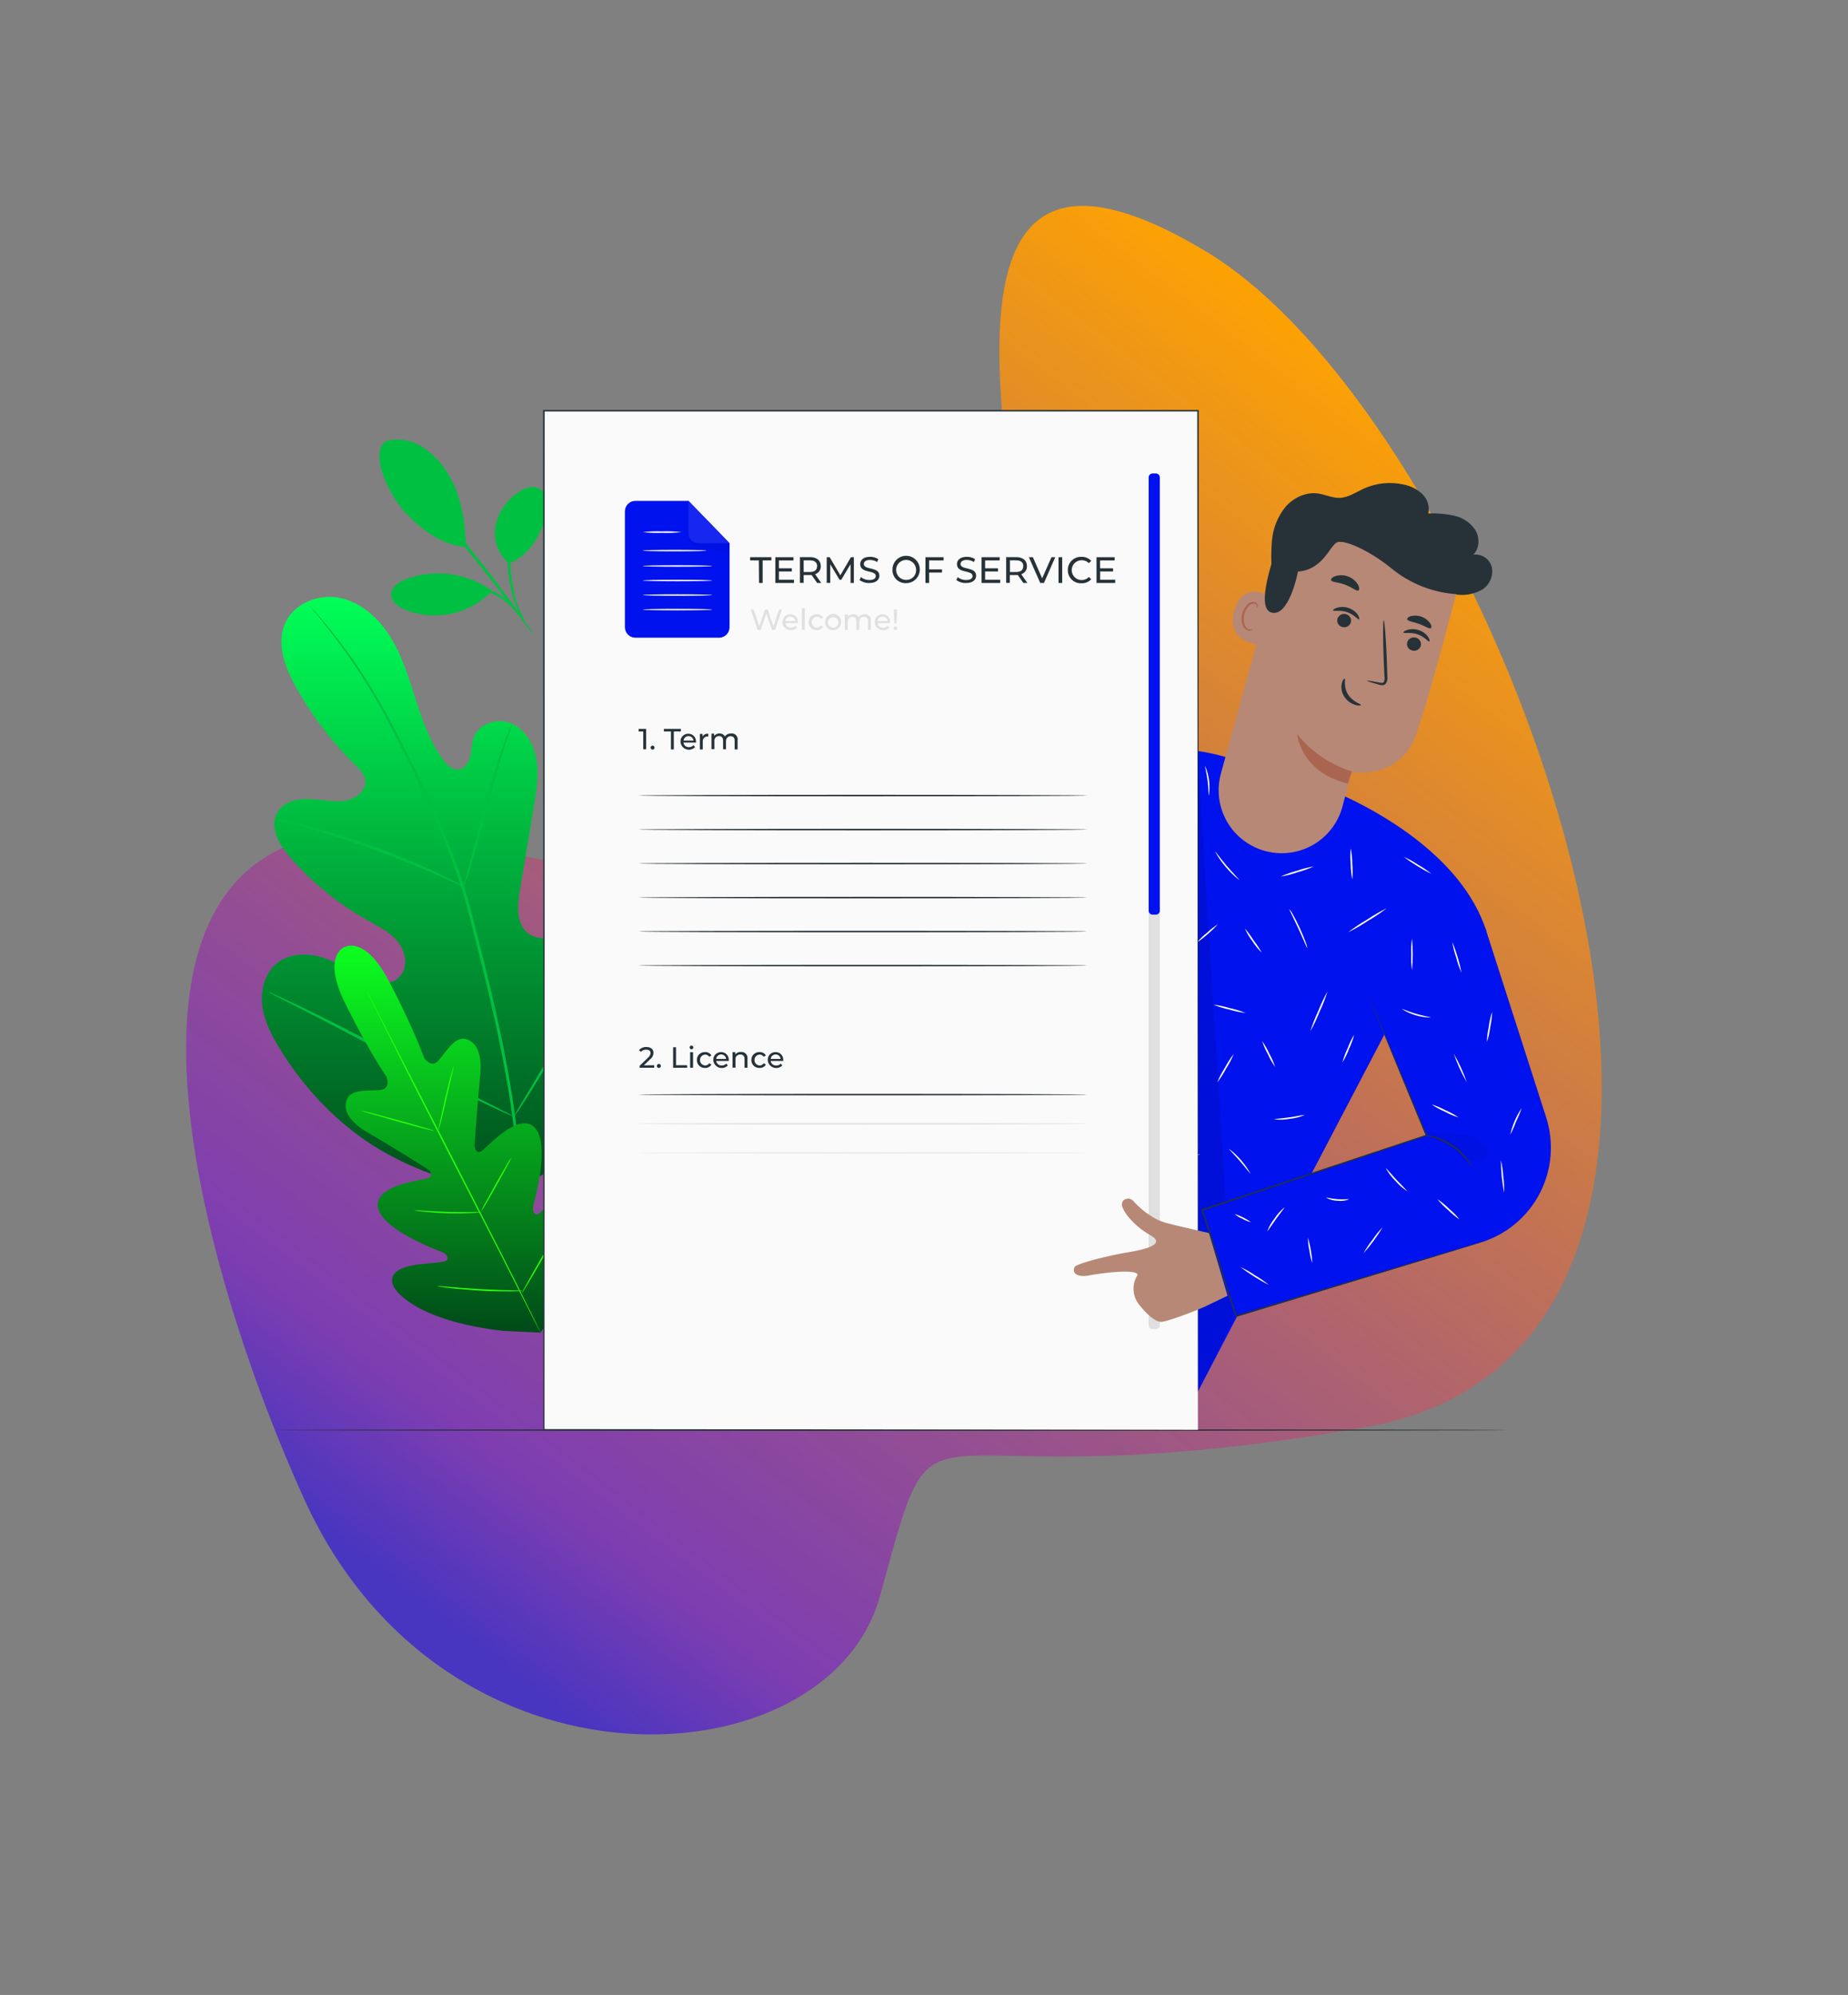 <svg width="581" height="627" viewBox="0 0 581 627" fill="none" xmlns="http://www.w3.org/2000/svg">
<rect x="0" y="0" width="581" height="627" fill="#808080" stroke="none"/>
<path d="M141.711 264.412C17.658 237.817 59.302 391.149 95.631 471.139C139.821 568.439 260.561 560.13 276.633 501.708C296.722 428.679 280.766 474.772 429.538 448.498C578.309 422.225 471.966 135.085 379.467 79.226C286.968 23.367 317.077 142.226 326.157 208.692C335.237 275.157 296.777 297.655 141.711 264.412Z" fill="url(#paint0_linear)"/>
<path d="M121.656 138.524C123.581 138.088 125.575 138.046 127.518 138.401C129.46 138.755 131.311 139.498 132.959 140.585C136.251 142.777 138.994 145.698 140.974 149.122C144.986 155.598 146.342 164.264 146.47 171.875C138.015 171.454 130.898 164.74 127.436 161.112C122.013 155.36 115.784 141.684 121.656 138.524Z" fill="#00C041"/>
<path d="M160.008 177.106C158.325 175.676 157.051 173.826 156.314 171.745C155.577 169.663 155.404 167.423 155.813 165.253C156.261 163.094 157.132 161.046 158.378 159.226C159.623 157.407 161.217 155.853 163.068 154.655C164.762 153.528 166.842 152.63 168.793 153.226C169.686 153.559 170.474 154.125 171.076 154.863C171.678 155.602 172.072 156.488 172.219 157.43C172.474 159.325 172.231 161.254 171.513 163.027C169.315 169.164 166.072 174.706 160.008 177.106Z" fill="#00C041"/>
<path d="M164.918 195.527C163.974 194.133 163.172 192.648 162.527 191.093C161.757 189.421 161.191 187.662 160.842 185.854C160.334 183.676 159.969 181.466 159.752 179.24C159.395 175.136 160.049 171.006 161.657 167.213C162.16 166.086 162.773 165.012 163.489 164.007C164.039 163.32 164.405 162.972 164.405 163.009C164.405 163.045 163.306 164.602 162.161 167.451C160.76 171.191 160.209 175.197 160.549 179.176C160.751 181.372 161.075 183.556 161.52 185.716C161.827 187.482 162.319 189.21 162.985 190.873C164.259 193.704 165.047 195.472 164.918 195.527Z" fill="#00C041"/>
<path d="M127.353 148.508C127.999 149.065 128.594 149.678 129.13 150.34C130.22 151.559 131.787 153.345 133.71 155.562C137.53 160.004 142.742 166.196 148.366 173.167C153.99 180.138 158.836 186.614 162.225 191.359C163.938 193.74 165.303 195.673 166.219 197.029C166.735 197.709 167.191 198.432 167.584 199.191C166.986 198.584 166.441 197.928 165.953 197.23L161.74 191.734C158.186 187.081 153.239 180.687 147.652 173.717L133.234 155.946L128.874 150.56C128.313 149.918 127.805 149.232 127.353 148.508Z" fill="#00C041"/>
<path d="M154.256 185.341C150.413 182.712 145.999 181.037 141.379 180.454C136.76 179.871 132.068 180.397 127.692 181.988C125.475 182.812 123.112 184.361 123.002 186.724C122.892 189.087 125.255 190.773 127.445 191.689C132.038 193.503 137.066 193.917 141.894 192.878C146.722 191.84 151.135 189.396 154.577 185.854" fill="#00C041"/>
<path d="M133.619 185.652C134.017 185.439 134.447 185.291 134.892 185.213C135.716 184.984 136.934 184.718 138.446 184.434C142.421 183.667 146.503 183.633 150.491 184.333C152.689 184.787 154.799 185.595 156.738 186.724C159.365 188.296 161.596 190.449 163.26 193.017C163.539 193.37 163.758 193.766 163.911 194.189C163.773 194.29 162.729 192.687 160.567 190.525C157.747 187.768 154.186 185.891 150.317 185.121C146.423 184.451 142.446 184.405 138.537 184.984C135.515 185.377 133.646 185.744 133.619 185.652Z" fill="#00C041"/>
<path d="M166.649 371.298C193.965 358.034 204.618 327.046 208.199 298.238C208.804 293.429 210.132 288.473 208.52 283.911C206.908 279.35 202.062 275.667 197.455 276.977C193.644 278.077 191.436 281.97 188.908 285.066C185.526 289.199 181.046 292.294 175.984 293.997C172.686 295.087 168.765 295.453 166.017 293.319C162.253 290.388 162.674 284.608 163.462 279.854L167.859 253.29C168.646 248.536 169.434 243.681 168.674 238.927C167.914 234.173 165.312 229.464 160.989 227.477C156.665 225.489 150.656 227.211 148.962 231.709C148.247 233.586 148.329 235.657 147.881 237.617C147.432 239.577 146.168 241.601 144.217 241.858C142.266 242.114 140.553 240.466 139.344 238.844C135.203 233.257 132.849 226.542 130.715 219.892C128.581 213.242 126.565 206.464 122.938 200.519C119.311 194.574 113.778 189.435 107.064 187.96C100.349 186.486 92.408 189.545 89.605 195.957C86.802 202.369 89.605 209.816 93.031 215.926C98.066 224.982 104.385 233.263 111.79 240.511C113.118 241.821 114.538 243.259 114.85 245.091C115.381 248.426 111.873 251.1 108.575 251.641C104.847 252.254 101.055 251.274 97.272 251.128C93.489 250.981 89.22 251.971 87.26 255.25C84.512 259.83 87.791 265.546 91.263 269.521C98.208 277.479 106.472 284.182 115.692 289.334C118.981 291.166 122.489 292.879 124.917 295.792C127.344 298.705 128.37 303.248 126.135 306.326C123.9 309.404 119.347 309.779 115.793 308.515C112.239 307.251 109.271 304.732 105.983 302.9C99.846 299.392 91.327 298.494 86.243 303.477C82.9 306.757 81.837 311.886 82.524 316.539C83.211 321.193 85.428 325.443 87.864 329.437C96.383 343.396 108.218 355.433 122.553 363.1C136.889 370.767 150.702 374.44 166.649 371.344" fill="url(#paint1_linear)"/>
<path d="M162.775 372.818C163.544 361.304 164.057 367.277 162.115 352.153C160.173 337.03 156.72 320.616 152.497 303.605L149.319 290.992C148.265 286.861 147.23 282.748 145.957 278.809C143.511 271.233 140.646 263.799 137.374 256.541C134.305 249.589 131.136 243.104 128.122 237.067C125.109 231.031 122.196 225.425 119.301 220.46C114.793 212.598 109.669 205.106 103.977 198.055C101.971 195.563 100.313 193.685 99.232 192.421L97.95 190.992C97.814 190.821 97.66 190.665 97.492 190.525C97.606 190.714 97.737 190.892 97.885 191.057C98.188 191.423 98.591 191.908 99.094 192.54C100.166 193.832 101.742 195.756 103.674 198.275C109.245 205.391 114.275 212.914 118.724 220.781C121.564 225.755 124.44 231.333 127.435 237.37C130.431 243.406 133.545 249.91 136.595 256.853C139.836 264.101 142.674 271.523 145.096 279.084C146.351 283.014 147.377 287.081 148.43 291.23C149.484 295.38 150.528 299.575 151.6 303.825C155.822 320.854 159.312 337.223 161.273 352.3C163.233 367.377 162.802 361.341 162.115 372.818" fill="#00C041"/>
<path d="M145.719 278.709C146.048 278.084 146.312 277.427 146.507 276.748C146.965 275.475 147.569 273.616 148.275 271.298C149.703 266.663 151.453 260.205 153.358 253.079C155.264 245.952 157.105 239.522 158.598 234.933C159.331 232.634 159.954 230.774 160.43 229.501C160.703 228.85 160.902 228.171 161.025 227.477C160.655 228.075 160.347 228.71 160.109 229.373C159.569 230.619 158.854 232.441 158.039 234.731C156.39 239.311 154.448 245.723 152.543 252.841C150.638 259.958 148.998 266.251 147.707 271.161C147.12 273.35 146.617 275.2 146.214 276.657C145.967 277.318 145.8 278.007 145.719 278.709Z" fill="#00C041"/>
<path d="M86.371 257.54C87.147 257.845 87.951 258.075 88.771 258.227C90.31 258.612 92.554 259.143 95.302 259.931C100.798 261.433 108.337 263.759 116.535 266.7C124.733 269.64 132.034 272.645 137.255 274.944C139.875 276.089 141.972 277.069 143.42 277.692C144.152 278.09 144.923 278.415 145.719 278.663C145.046 278.169 144.328 277.74 143.575 277.38C142.165 276.62 140.104 275.548 137.511 274.33C132.345 271.866 125.054 268.77 116.837 265.811C109.827 263.268 102.691 261.085 95.458 259.271C92.71 258.584 90.411 258.117 88.835 257.833C88.024 257.662 87.2 257.564 86.371 257.54Z" fill="#00C041"/>
<path d="M161.584 350.908C161.584 350.908 161.795 350.697 162.124 350.23L163.526 348.187C164.726 346.401 166.402 343.781 168.436 340.511C172.503 333.971 177.834 324.765 183.577 314.524C189.32 304.283 194.569 295.041 198.49 288.427C200.413 285.221 201.989 282.574 203.161 280.614C203.665 279.762 204.077 279.057 204.425 278.48C204.588 278.239 204.717 277.977 204.81 277.701C204.81 277.701 204.599 277.912 204.27 278.379L202.804 280.421C201.595 282.208 199.919 284.827 197.885 288.098C193.846 294.656 188.514 303.816 182.771 314.084C177.028 324.353 171.779 333.568 167.859 340.181C165.935 343.387 164.359 346.035 163.187 347.995L161.932 350.129C161.781 350.371 161.664 350.633 161.584 350.908Z" fill="#00C041"/>
<path d="M84.439 311.785C84.667 311.971 84.92 312.125 85.19 312.243L87.388 313.407L95.632 317.611C102.603 321.165 112.175 326.185 122.736 331.745C133.298 337.305 142.888 342.233 149.978 345.65C153.496 347.354 156.39 348.7 158.36 349.598L160.668 350.615C160.929 350.748 161.206 350.847 161.492 350.908C161.264 350.722 161.011 350.568 160.741 350.45L158.506 349.286L150.262 345.082C143.291 341.528 133.719 336.508 123.158 330.948C112.596 325.388 103.006 320.451 95.925 317.043C92.398 315.339 89.513 313.993 87.535 313.095L85.263 312.06C85.001 311.933 84.724 311.841 84.439 311.785Z" fill="#00C041"/>
<path d="M474.27 449.46C474.27 449.588 387.552 449.698 280.609 449.698C173.666 449.698 86.93 449.597 86.93 449.46C86.93 449.323 173.629 449.222 280.609 449.222C387.589 449.222 474.27 449.332 474.27 449.46Z" fill="#263238"/>
<path d="M108.209 297.761C108.209 297.761 114.529 293.493 122.425 308.634C130.321 323.776 133.344 332.524 133.344 332.524C133.344 332.524 135.423 335.693 137.594 333.586C139.765 331.479 142.705 325.544 146.442 326.579C150.18 327.614 151.627 331.937 150.949 338.276C150.271 344.615 149.3 358.556 149.218 359.811C149.136 361.066 149.859 362.862 151.563 361.643C153.267 360.425 163.059 349.341 168.051 354.315C173.043 359.289 168.262 376.62 167.776 378.525C167.291 380.43 167.666 381.273 168.573 381.704C169.48 382.134 172.42 378.122 175.333 375.081C178.246 372.04 182.157 369.008 184.795 372.113C187.434 375.218 188.395 388.189 176.24 409.385L169.965 418.838L158.579 418.316C134.278 415.706 124.339 407.324 123.387 403.358C122.434 399.392 127.161 398.008 131.338 397.44C135.515 396.873 140.498 396.863 140.672 395.856C140.846 394.848 140.397 394.07 138.565 393.346C136.733 392.622 119.888 386.311 118.807 379.359C117.726 372.406 132.455 371.005 134.434 370.318C136.412 369.631 135.35 367.991 134.305 367.332C133.261 366.672 121.381 359.262 115.857 356.083C110.334 352.905 107.613 349.332 109.033 345.567C110.389 341.903 116.92 343.048 119.906 342.526C122.892 342.004 121.536 338.459 121.536 338.459C121.536 338.459 116.224 330.884 108.612 315.559C101 300.235 108.346 297.633 108.346 297.633" fill="url(#paint2_linear)"/>
<path d="M115.308 311.309C115.364 311.395 115.416 311.483 115.463 311.575L115.894 312.39L117.497 315.513L123.359 327.037C128.351 336.765 135.267 350.166 142.824 364.977C150.381 379.789 157.315 393.218 162.188 402.982C164.607 407.855 166.558 411.812 167.923 414.57L169.452 417.73L169.846 418.563C169.929 418.747 169.965 418.847 169.965 418.847C169.965 418.847 169.901 418.765 169.8 418.582L169.379 417.776C168.994 417.034 168.463 415.944 167.776 414.643C166.375 411.895 164.378 407.974 161.914 403.12C157.004 393.392 150.07 379.981 142.44 365.188C134.809 350.395 127.958 336.939 123.112 327.174L117.341 315.587C116.691 314.231 116.178 313.168 115.811 312.426C115.647 312.078 115.518 311.804 115.427 311.593C115.374 311.504 115.333 311.409 115.308 311.309Z" fill="#28FF0C"/>
<path d="M142.659 335.052C142.516 336.06 142.305 337.058 142.027 338.038C141.588 339.989 141.02 342.462 140.388 345.21C139.756 347.958 139.16 350.532 138.684 352.364C138.437 353.28 138.226 354.004 138.061 354.508C137.999 354.775 137.897 355.031 137.759 355.268C137.914 354.262 138.122 353.266 138.382 352.282L139.966 345.1C140.608 342.297 141.23 339.769 141.734 337.946C141.991 337.03 142.211 336.307 142.375 335.812C142.433 335.546 142.528 335.29 142.659 335.052Z" fill="#28FF0C"/>
<path d="M136.715 355.497C136.715 355.607 131.475 354.269 125.081 352.492C118.688 350.715 113.54 349.195 113.576 349.076C113.613 348.957 118.807 350.303 125.2 352.071C131.594 353.839 136.742 355.378 136.715 355.497Z" fill="#28FF0C"/>
<path d="M151.407 380.98C151.136 381.057 150.856 381.097 150.574 381.099C150.042 381.154 149.264 381.209 148.302 381.255C146.378 381.346 143.722 381.41 140.772 381.328C137.823 381.246 135.185 381.035 133.27 380.833C132.354 380.733 131.539 380.632 130.999 380.549C130.72 380.529 130.446 380.471 130.183 380.375C131.221 380.359 132.258 380.408 133.289 380.522C135.212 380.65 137.869 380.806 140.791 380.888C143.713 380.971 146.369 380.962 148.293 380.943C149.331 380.889 150.371 380.901 151.407 380.98Z" fill="#28FF0C"/>
<path d="M160.86 363.668C160.503 364.56 160.077 365.424 159.587 366.251C158.744 367.817 157.563 369.97 156.235 372.333C154.906 374.696 153.679 376.831 152.772 378.36C152.32 379.209 151.803 380.02 151.224 380.788C151.581 379.895 152.007 379.032 152.497 378.205C153.34 376.638 154.522 374.486 155.85 372.122C157.178 369.759 158.405 367.625 159.312 366.104C159.765 365.254 160.283 364.439 160.86 363.668Z" fill="#28FF0C"/>
<path d="M176.689 384.516C176.591 384.837 176.452 385.145 176.277 385.432L174.985 387.804C173.886 389.792 172.338 392.531 170.607 395.544C168.875 398.558 167.281 401.279 166.109 403.23C165.559 404.146 165.083 404.906 164.708 405.538C164.552 405.829 164.361 406.099 164.14 406.344C164.241 406.024 164.379 405.716 164.552 405.428L165.843 403.056C166.943 401.059 168.491 398.32 170.222 395.306C171.953 392.293 173.547 389.581 174.719 387.63L176.121 385.322C176.283 385.035 176.473 384.765 176.689 384.516Z" fill="#28FF0C"/>
<path d="M164.332 405.73C163.986 405.804 163.632 405.835 163.279 405.822C162.592 405.822 161.602 405.868 160.384 405.877C157.947 405.877 154.567 405.877 150.848 405.63C147.13 405.382 143.759 405.107 141.34 404.823C140.122 404.686 139.142 404.549 138.473 404.448C138.118 404.418 137.768 404.348 137.429 404.237C137.783 404.205 138.138 404.205 138.492 404.237L141.368 404.475C143.795 404.686 147.157 404.952 150.867 405.153C154.577 405.355 157.947 405.465 160.384 405.529L163.279 405.611C163.633 405.616 163.986 405.656 164.332 405.73Z" fill="#28FF0C"/>
<path d="M467.299 292.632L436.64 322.484L408.391 376.391L376.624 437.351L337.593 419.031L295.402 397.431L322.388 345.879L339.16 288.171C327.307 296.03 305.268 306.738 278.979 301.151C250.454 295.105 264.149 187.567 264.149 187.567L295.494 186.76L298.645 262.578L334.048 246.933L334.103 247.061C336.238 246.145 338.106 245.229 339.096 244.725C358.689 234.035 371.55 232.744 392.572 240.246L422.9 250.322C430.696 253.986 459.431 268.138 467.299 292.632Z" fill="#0012ED"/>
<path d="M360.017 237.992C360.017 237.992 359.312 238.395 358.121 239.247C356.451 240.461 354.97 241.915 353.724 243.562C351.895 246.018 350.438 248.731 349.401 251.613C348.139 255.155 347.059 258.76 346.167 262.413L340.781 282.226C340.076 284.708 339.508 286.742 339.086 288.207C338.894 288.876 338.729 289.417 338.61 289.829C338.566 290.022 338.498 290.21 338.409 290.388C338.421 290.191 338.457 289.997 338.519 289.81C338.619 289.38 338.748 288.839 338.912 288.162C339.288 286.678 339.828 284.635 340.451 282.134C341.807 277.005 343.657 270.016 345.709 262.285C346.607 258.619 347.702 255.005 348.988 251.458C350.06 248.547 351.567 245.817 353.459 243.36C354.749 241.703 356.295 240.262 358.039 239.092C358.508 238.774 358.998 238.486 359.504 238.23C359.669 238.139 359.841 238.059 360.017 237.992Z" fill="#263238"/>
<g opacity="0.3">
<path opacity="0.3" d="M348.576 253.189C339.81 276.922 324.046 290.186 301.723 302.076C314.902 300.616 327.532 295.99 338.537 288.592" fill="black"/>
</g>
<g opacity="0.3">
<path opacity="0.3" d="M376.505 236.298C380.218 295.764 383.931 355.228 387.644 414.689L376.652 437.351L376.505 236.298Z" fill="black"/>
</g>
<path d="M411.02 297.99C410.892 298.045 409.774 295.242 408.208 291.862C406.641 288.482 405.249 285.798 405.368 285.734C405.8 286.239 406.166 286.796 406.458 287.392C407.072 288.455 407.86 289.957 408.638 291.661C409.417 293.365 410.058 294.931 410.47 296.085C410.74 296.692 410.925 297.333 411.02 297.99Z" fill="#FAFAFA"/>
<path d="M435.972 285.45C434.083 286.919 432.093 288.254 430.018 289.444C428.03 290.778 425.955 291.978 423.807 293.035C425.708 291.577 427.699 290.243 429.77 289.041C431.756 287.708 433.828 286.509 435.972 285.45Z" fill="#FAFAFA"/>
<path d="M425.145 276.419C424.827 274.816 424.662 273.188 424.65 271.555C424.496 269.925 424.496 268.284 424.65 266.654C424.979 268.258 425.144 269.89 425.145 271.527C425.304 273.154 425.304 274.792 425.145 276.419Z" fill="#FAFAFA"/>
<path d="M450.051 274.678C446.977 273.153 444.052 271.347 441.312 269.283C442.885 269.974 444.39 270.808 445.81 271.774C447.311 272.608 448.731 273.58 450.051 274.678Z" fill="#FAFAFA"/>
<path d="M411.973 324.087C412.649 321.92 413.476 319.802 414.446 317.748C415.276 315.636 416.249 313.582 417.359 311.602C416.685 313.771 415.859 315.889 414.886 317.941C414.058 320.054 413.085 322.108 411.973 324.087Z" fill="#FAFAFA"/>
<path d="M400.88 335.317C400 334.086 399.251 332.766 398.645 331.378C397.893 330.059 397.279 328.665 396.813 327.22C397.694 328.452 398.446 329.772 399.057 331.159C399.81 332.476 400.421 333.87 400.88 335.317Z" fill="#FAFAFA"/>
<path d="M410.159 350.44C408.663 351.088 407.074 351.493 405.451 351.64C403.851 351.95 402.212 351.999 400.596 351.787C400.596 351.65 402.749 351.549 405.387 351.173C408.025 350.798 410.122 350.294 410.159 350.44Z" fill="#FAFAFA"/>
<path d="M422.058 333.898C422.456 332.367 423.002 330.879 423.688 329.455C424.23 327.969 424.92 326.542 425.749 325.196C425.357 326.726 424.814 328.215 424.128 329.638C423.59 331.127 422.896 332.555 422.058 333.898Z" fill="#FAFAFA"/>
<path d="M393.121 368.834C393.002 368.907 391.656 367.048 389.805 364.913C387.955 362.779 386.306 361.176 386.407 361.075C389.158 363.169 391.444 365.811 393.121 368.834Z" fill="#FAFAFA"/>
<path d="M387.873 331.269C387.224 332.868 386.423 334.402 385.482 335.849C384.681 337.386 383.74 338.846 382.67 340.209C383.332 338.614 384.135 337.081 385.07 335.629C385.868 334.093 386.807 332.633 387.873 331.269Z" fill="#FAFAFA"/>
<path d="M391.61 318.38C389.875 318.171 388.161 317.809 386.489 317.3C384.779 316.939 383.105 316.424 381.488 315.761C383.224 315.965 384.938 316.327 386.609 316.842C388.32 317.199 389.994 317.714 391.61 318.38Z" fill="#FAFAFA"/>
<path d="M391.39 291.817C392.397 292.993 393.316 294.242 394.138 295.554C395.082 296.771 395.933 298.057 396.685 299.401C395.557 298.338 394.572 297.135 393.753 295.819C392.791 294.596 391.996 293.25 391.39 291.817Z" fill="#FAFAFA"/>
<path d="M382.917 290.488C380.917 292.654 378.688 294.595 376.267 296.277C377.207 295.138 378.27 294.106 379.436 293.2C380.497 292.175 381.664 291.266 382.917 290.488Z" fill="#FAFAFA"/>
<path d="M389.613 276.593C386.52 274.153 383.942 271.124 382.029 267.68C382.148 267.607 383.65 269.75 385.748 272.205C387.845 274.66 389.714 276.492 389.613 276.593Z" fill="#FAFAFA"/>
<path d="M413.044 272.315C411.389 273.075 409.669 273.688 407.906 274.147C406.191 274.755 404.425 275.209 402.629 275.503C404.288 274.749 406.007 274.137 407.768 273.671C409.484 273.064 411.249 272.611 413.044 272.315Z" fill="#FAFAFA"/>
<path d="M380.059 250.001C379.922 250.001 379.986 247.903 379.656 245.357C379.326 242.81 378.74 240.777 378.905 240.777C380.148 243.692 380.548 246.897 380.059 250.029V250.001Z" fill="#FAFAFA"/>
<path d="M359.211 316.42C358.536 317.006 357.816 317.539 357.058 318.014C355.703 318.93 353.852 320.295 351.874 321.852C349.895 323.409 348.155 324.884 346.909 325.965C346.265 326.588 345.576 327.164 344.848 327.687C345.387 326.967 346.001 326.307 346.68 325.718C348.239 324.22 349.875 322.804 351.581 321.477C353.279 320.14 355.043 318.89 356.866 317.73C357.605 317.221 358.39 316.782 359.211 316.42Z" fill="#FAFAFA"/>
<path d="M358.011 309.074C357.892 309.138 356.353 306.747 354.219 303.954C352.085 301.16 350.198 299.035 350.298 298.934C350.819 299.288 351.286 299.717 351.681 300.207C352.713 301.308 353.688 302.461 354.604 303.66C355.666 305.071 356.555 306.408 357.15 307.398C357.514 307.914 357.804 308.478 358.011 309.074Z" fill="#FAFAFA"/>
<path d="M363.589 280.119C360.757 282.045 357.752 283.704 354.613 285.075C355.987 284.048 357.453 283.15 358.991 282.391C360.449 281.491 361.989 280.73 363.589 280.119Z" fill="#FAFAFA"/>
<path d="M358.066 267.478C357.489 267.141 356.962 266.725 356.5 266.242C355.313 265.158 354.208 263.989 353.193 262.743C352.168 261.499 351.234 260.182 350.399 258.804C350.013 258.257 349.705 257.659 349.483 257.027C349.611 256.954 351.178 259.555 353.55 262.44C355.923 265.326 358.185 267.369 358.066 267.478Z" fill="#FAFAFA"/>
<path d="M367.574 267.213C367.991 265.822 368.556 264.48 369.26 263.21C369.825 261.87 370.535 260.595 371.376 259.408C370.963 260.801 370.398 262.143 369.69 263.411C369.129 264.753 368.419 266.029 367.574 267.213Z" fill="#FAFAFA"/>
<path d="M365.037 252.749C364.89 252.749 365.037 249.9 364.505 246.465C363.974 243.03 362.957 240.374 363.095 240.319C363.441 240.843 363.703 241.418 363.873 242.023C364.379 243.441 364.75 244.904 364.982 246.392C365.21 247.88 365.305 249.385 365.266 250.89C365.29 251.518 365.212 252.146 365.037 252.749Z" fill="#FAFAFA"/>
<path d="M367.345 325.708C367.284 324.815 367.284 323.918 367.345 323.025C367.409 321.376 367.455 319.095 367.391 316.613C367.327 314.13 367.162 311.822 367.024 310.201C366.9 309.315 366.845 308.42 366.86 307.526C367.113 308.387 367.282 309.27 367.363 310.164C367.649 312.309 367.817 314.468 367.867 316.631C367.925 318.791 367.864 320.953 367.684 323.107C367.662 323.984 367.548 324.855 367.345 325.708Z" fill="#FAFAFA"/>
<path d="M365.989 348.508C364.71 347.33 363.354 346.238 361.932 345.238C360.429 344.369 358.871 343.598 357.269 342.929C359.025 343.227 360.703 343.875 362.204 344.833C363.705 345.791 364.998 347.041 366.008 348.508H365.989Z" fill="#FAFAFA"/>
<path d="M377.421 362.614C375.404 363.928 373.302 365.106 371.128 366.141C369.03 367.319 366.854 368.354 364.615 369.237C366.635 367.93 368.737 366.756 370.908 365.719C373.008 364.54 375.183 363.503 377.421 362.614Z" fill="#FAFAFA"/>
<path d="M345.196 368.87C343.525 367.01 341.977 365.042 340.561 362.981C339.015 361.012 337.595 358.946 336.311 356.797C337.978 358.665 339.526 360.635 340.946 362.697C342.489 364.665 343.908 366.727 345.196 368.87Z" fill="#FAFAFA"/>
<path d="M335.285 342.819C335.127 342.206 335.056 341.574 335.074 340.942C335.029 339.778 335.01 338.194 335.074 336.362C335.139 334.53 335.322 332.982 335.477 331.782C335.521 331.157 335.647 330.541 335.853 329.95C335.99 329.95 335.716 332.826 335.551 336.362C335.386 339.897 335.377 342.819 335.285 342.819Z" fill="#FAFAFA"/>
<path d="M324.495 387.291C322.618 386.036 320.831 384.653 319.145 383.151C317.359 381.769 315.673 380.263 314.098 378.644C315.975 379.898 317.763 381.282 319.447 382.784C321.233 384.167 322.92 385.673 324.495 387.291Z" fill="#FAFAFA"/>
<path d="M330.943 385.926C330.647 383.544 330.51 381.145 330.531 378.745C330.399 376.349 330.423 373.947 330.604 371.554C330.9 373.936 331.038 376.335 331.017 378.736C331.149 381.132 331.124 383.534 330.943 385.926Z" fill="#FAFAFA"/>
<path d="M343.676 413.507C343.676 413.58 342.531 413.132 340.689 412.536C335.895 410.993 330.865 410.308 325.832 410.512C323.899 410.585 322.708 410.722 322.699 410.64C322.963 410.536 323.241 410.472 323.524 410.448C324.055 410.347 324.843 410.255 325.814 410.173C330.892 409.789 335.994 410.488 340.781 412.225C341.51 412.488 342.222 412.794 342.915 413.141C343.186 413.223 343.443 413.347 343.676 413.507Z" fill="#FAFAFA"/>
<path d="M354.164 418.545C354.908 418.934 355.603 419.411 356.234 419.965C359.403 422.474 362.271 425.342 364.78 428.511C365.335 429.142 365.811 429.837 366.2 430.581C365.594 430.013 365.031 429.4 364.515 428.749C363.507 427.586 362.078 426.001 360.42 424.343C358.762 422.685 357.177 421.266 356.014 420.249C355.356 419.727 354.738 419.158 354.164 418.545Z" fill="#FAFAFA"/>
<path d="M358.735 370.822C357.805 369.107 357.011 367.321 356.362 365.481C355.571 363.704 354.925 361.866 354.43 359.985C355.36 361.7 356.153 363.486 356.802 365.326C357.593 367.103 358.239 368.941 358.735 370.822Z" fill="#FAFAFA"/>
<path d="M321.939 277.985C321.549 278.561 321.077 279.076 320.537 279.515C319.316 280.651 318.005 281.686 316.617 282.611C315.227 283.542 313.763 284.357 312.239 285.047C311.625 285.374 310.968 285.611 310.287 285.753C310.232 285.615 313.136 284.369 316.351 282.217C319.566 280.064 321.838 277.875 321.939 277.985Z" fill="#FAFAFA"/>
<path d="M324.293 268.275C324.103 265.552 324.233 262.816 324.678 260.123C324.867 262.846 324.738 265.582 324.293 268.275Z" fill="#FAFAFA"/>
<path d="M306.019 276.428C304.378 275.939 302.786 275.299 301.265 274.513C299.669 273.871 298.136 273.083 296.685 272.159C298.324 272.652 299.915 273.293 301.439 274.074C303.035 274.716 304.568 275.504 306.019 276.428Z" fill="#FAFAFA"/>
<path d="M338.619 264.007C338.513 262.317 338.565 260.621 338.775 258.941C338.819 257.249 339.027 255.564 339.398 253.912C339.505 255.602 339.456 257.297 339.251 258.978C339.2 260.67 338.989 262.354 338.619 264.007Z" fill="#FAFAFA"/>
<path d="M296.309 295.847C294.454 295.379 292.689 294.605 291.088 293.557C289.404 292.643 287.889 291.447 286.609 290.021C286.7 289.911 288.652 291.551 291.326 293.154C294.001 294.757 296.364 295.709 296.309 295.847Z" fill="#FAFAFA"/>
<path d="M282.725 277.206C281.545 278.832 280.241 280.363 278.823 281.786C277.519 283.328 276.098 284.768 274.573 286.092C277.053 282.906 279.779 279.92 282.725 277.161V277.206Z" fill="#FAFAFA"/>
<path d="M281.562 260.508C280.001 259.98 278.551 259.17 277.284 258.117C275.927 257.191 274.745 256.031 273.794 254.691C273.895 254.59 275.434 256.138 277.577 257.732C279.721 259.326 281.626 260.389 281.562 260.508Z" fill="#FAFAFA"/>
<path d="M272.997 264.007C272.478 264.987 271.821 265.888 271.046 266.681C270.388 267.576 269.608 268.375 268.729 269.054C269.902 267.176 271.34 265.476 272.997 264.007Z" fill="#FAFAFA"/>
<path d="M291.317 233.009C290.251 234.683 289.053 236.27 287.736 237.754C286.544 239.344 285.223 240.833 283.788 242.206C284.855 240.53 286.053 238.94 287.369 237.452C288.565 235.869 289.886 234.383 291.317 233.009Z" fill="#FAFAFA"/>
<path d="M275.626 236.536C274.214 235.282 272.908 233.913 271.724 232.441C270.425 231.076 269.243 229.606 268.188 228.045C269.602 229.293 270.908 230.66 272.09 232.13C273.389 233.498 274.572 234.971 275.626 236.536Z" fill="#FAFAFA"/>
<path d="M283.485 216.64C282.435 215.283 281.515 213.829 280.737 212.298C279.83 210.844 279.054 209.311 278.42 207.719C279.469 209.08 280.389 210.537 281.168 212.069C282.076 213.52 282.852 215.05 283.485 216.64Z" fill="#FAFAFA"/>
<path d="M283.073 203.807C282.963 203.716 284.337 201.975 285.427 199.511C286.517 197.047 286.911 194.876 287.058 194.931C286.83 198.278 285.417 201.435 283.073 203.835V203.807Z" fill="#FAFAFA"/>
<path d="M267.968 203.047C267.826 201.111 268.216 199.172 269.095 197.441C269.664 196.199 270.417 195.05 271.33 194.034C271.679 193.586 272.112 193.21 272.603 192.925C271.414 194.382 270.382 195.96 269.525 197.633C268.814 199.377 268.292 201.192 267.968 203.047Z" fill="#FAFAFA"/>
<path d="M400.037 181.255C399.616 177.458 399.57 173.629 399.9 169.824C400.242 165.995 401.708 162.352 404.113 159.354C406.614 156.459 410.461 154.6 414.244 155.085C416.589 155.387 418.824 156.542 421.16 156.477C423.908 156.395 426.262 154.71 428.745 153.583C432.658 151.806 437.042 151.347 441.239 152.273C443.451 152.69 445.499 153.725 447.147 155.259C447.959 156.033 448.56 157.001 448.895 158.071C449.23 159.142 449.287 160.28 449.061 161.378C451.829 161.257 454.601 161.5 457.305 162.102C460.014 162.712 462.377 164.355 463.891 166.682C465.256 169.072 465.165 172.398 463.204 174.33C464.495 174.157 465.804 174.468 466.879 175.202C467.955 175.935 468.721 177.041 469.03 178.306C469.274 179.586 469.144 180.908 468.657 182.117C468.169 183.325 467.345 184.368 466.282 185.121C463.721 186.689 460.686 187.299 457.718 186.843C455.171 186.357 452.222 185.643 450.179 184.095" fill="#263238"/>
<path d="M398.049 267.543C403.103 268.84 408.465 268.088 412.965 265.449C417.466 262.81 420.741 258.498 422.076 253.454C423.624 247.583 424.888 242.664 424.888 242.664C424.888 242.664 440.195 245.293 445.26 230.756C450.326 216.219 459 182.016 459 182.016C451.922 175.686 443.282 171.359 433.973 169.484C424.665 167.608 415.024 168.25 406.046 171.344L403.298 172.26L383.851 243.094C383.147 245.632 382.957 248.285 383.293 250.898C383.628 253.51 384.483 256.029 385.805 258.306C387.128 260.584 388.892 262.574 390.995 264.16C393.098 265.746 395.496 266.896 398.049 267.543Z" fill="#B78876"/>
<path d="M424.98 242.462C418.222 240.333 412.25 236.242 407.823 230.71C407.823 230.71 408.794 242.682 423.752 246.282L424.98 242.462Z" fill="#AA6550"/>
<path d="M400.083 187.997C399.872 187.805 391.079 181.686 388.065 191.743C385.051 201.801 395.759 202.735 395.86 202.47C395.961 202.204 400.083 187.997 400.083 187.997Z" fill="#B78876"/>
<path d="M393.909 197.734C393.909 197.734 393.698 197.807 393.36 197.853C392.899 197.891 392.441 197.754 392.077 197.469C391.161 196.763 390.749 194.803 391.244 192.98C391.473 192.11 391.896 191.302 392.48 190.617C392.673 190.338 392.93 190.109 393.23 189.95C393.529 189.79 393.863 189.705 394.202 189.701C394.425 189.699 394.64 189.777 394.809 189.922C394.977 190.067 395.087 190.269 395.118 190.489C395.173 190.809 395.045 190.992 395.118 191.029C395.192 191.066 395.384 190.919 395.421 190.479C395.44 190.216 395.369 189.955 395.219 189.737C395.111 189.589 394.974 189.464 394.817 189.369C394.66 189.275 394.485 189.213 394.303 189.188C393.865 189.144 393.424 189.213 393.021 189.39C392.618 189.566 392.268 189.844 392.004 190.195C391.313 190.936 390.815 191.836 390.557 192.815C390.007 194.858 390.474 197.065 391.802 197.927C392.05 198.085 392.33 198.186 392.621 198.223C392.913 198.259 393.209 198.23 393.488 198.137C393.845 197.972 393.964 197.771 393.909 197.734Z" fill="#AA6550"/>
<path d="M446.68 203.01C446.501 203.561 446.112 204.019 445.598 204.285C445.083 204.551 444.485 204.603 443.932 204.43C443.661 204.362 443.406 204.241 443.182 204.073C442.959 203.905 442.771 203.694 442.63 203.452C442.49 203.211 442.399 202.943 442.362 202.666C442.326 202.389 442.346 202.107 442.42 201.838C442.598 201.296 442.978 200.844 443.483 200.577C443.987 200.31 444.575 200.25 445.123 200.409C445.398 200.473 445.658 200.592 445.887 200.759C446.116 200.925 446.308 201.136 446.454 201.379C446.599 201.622 446.694 201.891 446.733 202.172C446.772 202.452 446.754 202.737 446.68 203.01Z" fill="#263238"/>
<path d="M449.391 201.6C449.043 201.783 447.862 200.097 445.626 199.346C443.391 198.595 441.367 199.172 441.221 198.815C441.138 198.659 441.569 198.256 442.457 197.972C443.658 197.618 444.94 197.65 446.121 198.064C447.286 198.449 448.297 199.197 449.007 200.198C449.492 200.959 449.556 201.526 449.391 201.6Z" fill="#263238"/>
<path d="M424.696 195.637C424.519 196.179 424.138 196.631 423.634 196.897C423.13 197.164 422.541 197.224 421.994 197.065C421.723 196.997 421.468 196.876 421.244 196.708C421.021 196.54 420.833 196.329 420.692 196.087C420.551 195.846 420.46 195.579 420.424 195.302C420.388 195.024 420.408 194.743 420.482 194.473C420.657 193.93 421.038 193.476 421.543 193.209C422.047 192.942 422.637 192.883 423.184 193.044C423.456 193.112 423.71 193.234 423.934 193.402C424.157 193.57 424.345 193.781 424.486 194.022C424.627 194.264 424.718 194.531 424.754 194.808C424.79 195.085 424.77 195.367 424.696 195.637Z" fill="#263238"/>
<path d="M427.279 194.638C426.931 194.83 425.74 193.136 423.505 192.385C421.27 191.634 419.255 192.211 419.099 191.853C419.026 191.698 419.447 191.295 420.345 191.02C421.545 190.665 422.826 190.694 424.009 191.102C425.175 191.491 426.188 192.238 426.903 193.237C427.371 193.997 427.444 194.565 427.279 194.638Z" fill="#263238"/>
<path d="M429.825 213.956C429.825 213.828 431.328 214.048 433.673 214.515C434.268 214.653 434.845 214.717 435.074 214.36C435.319 213.781 435.383 213.143 435.257 212.528C435.184 210.961 435.111 209.322 435.028 207.609C434.763 200.638 434.772 194.977 435.028 194.968C435.285 194.959 435.752 200.61 436.018 207.581C436.073 209.294 436.118 210.934 436.164 212.5C436.296 213.307 436.137 214.135 435.715 214.836C435.565 215.01 435.378 215.147 435.166 215.238C434.955 215.328 434.726 215.369 434.497 215.358C434.151 215.341 433.809 215.276 433.48 215.166C431.199 214.534 429.789 214.076 429.825 213.956Z" fill="#263238"/>
<path d="M422.726 213.288C423.093 213.389 422.287 215.816 423.789 218.234C425.291 220.653 427.957 221.257 427.865 221.596C427.865 221.761 427.123 221.88 426.033 221.541C424.605 221.084 423.385 220.137 422.589 218.866C421.818 217.65 421.555 216.18 421.856 214.772C422.094 213.728 422.562 213.215 422.726 213.288Z" fill="#263238"/>
<path d="M449.886 197.395C449.327 197.771 447.962 196.727 446.121 196.076C444.28 195.426 442.585 195.27 442.402 194.62C442.329 194.308 442.75 193.878 443.593 193.63C444.707 193.363 445.876 193.432 446.951 193.83C448.026 194.228 448.958 194.936 449.629 195.866C450.106 196.607 450.142 197.203 449.886 197.395Z" fill="#263238"/>
<path d="M427.077 185.56C426.739 185.744 426.161 185.441 425.511 185.048C424.669 184.545 423.787 184.113 422.873 183.756C421.947 183.423 420.994 183.171 420.024 183.005C419.246 182.849 418.641 182.73 418.504 182.364C418.366 181.997 418.806 181.448 419.795 181.081C421.112 180.665 422.53 180.701 423.824 181.182C425.118 181.663 426.215 182.563 426.94 183.738C427.444 184.699 427.398 185.414 427.077 185.56Z" fill="#263238"/>
<path d="M458.24 186.77C450.59 186.324 443.281 183.453 437.373 178.571C430.796 173.185 422.562 169.411 420.317 170.474C418.073 171.537 415.939 179.084 408.08 179.634C408.08 179.634 405.277 194.336 399.579 192.458C393.882 190.58 402.648 168.853 402.648 168.853L418.449 165.134L434.634 165.729L449.171 169.027L461.748 176.254L458.24 186.77Z" fill="#263238"/>
<path d="M376.624 129.107H170.955V449.378H376.624V129.107Z" fill="#FAFAFA"/>
<path d="M376.624 449.368C376.624 447.399 376.533 317.327 376.404 129.098L376.624 129.318H170.982L171.229 129.08C171.229 250.248 171.229 361.817 171.175 449.35L170.982 449.158L376.652 449.35L170.982 449.533H170.799V449.368C170.799 361.836 170.799 250.267 170.744 129.098V128.86H171.01H376.652H376.872V129.08C376.716 317.336 376.624 447.408 376.624 449.368Z" fill="#263238"/>
<path d="M226.08 200.427H199.763C198.89 200.427 198.053 200.081 197.434 199.465C196.816 198.848 196.468 198.012 196.465 197.139V160.709C196.468 159.836 196.816 159 197.434 158.384C198.053 157.767 198.89 157.421 199.763 157.421H216.452L229.368 170.73V197.139C229.368 198.011 229.022 198.847 228.405 199.464C227.788 200.081 226.952 200.427 226.08 200.427Z" fill="#0012ED"/>
<path d="M216.452 157.421V167.671C216.455 168.482 216.778 169.259 217.351 169.832C217.924 170.405 218.701 170.728 219.512 170.73H229.368L216.452 157.421Z" fill="#0012ED"/>
<g opacity="0.2">
<path opacity="0.2" d="M216.59 168.569C216.594 169.345 216.863 170.096 217.353 170.697C217.843 171.299 218.524 171.714 219.283 171.875L219.613 171.949C220.895 172.178 229.368 173.68 229.368 173.488V170.74H219.512C219.512 170.74 217.057 170.648 216.59 168.569Z" fill="black"/>
</g>
<g opacity="0.3">
<path opacity="0.3" d="M216.452 157.421V167.671C216.455 168.482 216.778 169.259 217.351 169.832C217.924 170.405 218.701 170.728 219.512 170.73H229.368L216.452 157.421Z" fill="white"/>
</g>
<path d="M214.245 167.241C212.224 167.476 210.187 167.556 208.153 167.479C206.123 167.556 204.089 167.476 202.071 167.241C204.089 167.005 206.123 166.925 208.153 167.002C210.187 166.925 212.224 167.005 214.245 167.241Z" fill="#FAFAFA"/>
<path d="M222.104 173.048C222.104 173.176 217.625 173.286 212.092 173.286C206.56 173.286 202.071 173.176 202.071 173.048C202.071 172.92 206.56 172.81 212.092 172.81C217.625 172.81 222.104 172.911 222.104 173.048Z" fill="#FAFAFA"/>
<path d="M223.909 177.884C223.909 178.022 219.026 178.123 212.99 178.123C206.954 178.123 202.071 178.022 202.071 177.884C202.071 177.747 206.963 177.646 212.99 177.646C219.017 177.646 223.909 177.756 223.909 177.884Z" fill="#FAFAFA"/>
<path d="M223.909 182.455C223.909 182.584 219.026 182.693 212.99 182.693C206.954 182.693 202.071 182.584 202.071 182.455C202.071 182.327 206.963 182.217 212.99 182.217C219.017 182.217 223.909 182.318 223.909 182.455Z" fill="#FAFAFA"/>
<path d="M223.909 187.017C223.909 187.154 219.026 187.255 212.99 187.255C206.954 187.255 202.071 187.154 202.071 187.017C202.071 186.88 206.963 186.779 212.99 186.779C219.017 186.779 223.909 186.889 223.909 187.017Z" fill="#FAFAFA"/>
<path d="M223.909 191.588C223.909 191.716 219.026 191.826 212.99 191.826C206.954 191.826 202.071 191.716 202.071 191.588C202.071 191.46 206.963 191.35 212.99 191.35C219.017 191.35 223.909 191.45 223.909 191.588Z" fill="#FAFAFA"/>
<path d="M238.574 176.135H235.826V175.127H242.522V176.135H239.774V183.225H238.629L238.574 176.135Z" fill="#263238"/>
<path d="M249.63 182.217V183.225H243.758V175.127H249.465V176.135H244.885V178.617H248.943V179.607H244.885V182.217H249.63Z" fill="#263238"/>
<path d="M256.912 183.225L255.163 180.733C254.995 180.743 254.827 180.743 254.659 180.733H252.662V183.197H251.499V175.1H254.677C256.784 175.1 258.048 176.162 258.048 177.921C258.076 178.484 257.917 179.04 257.595 179.502C257.274 179.965 256.808 180.307 256.271 180.477L258.195 183.225H256.912ZM256.912 177.949C256.912 176.794 256.143 176.117 254.659 176.117H252.662V179.781H254.622C256.106 179.781 256.876 179.149 256.876 177.949H256.912Z" fill="#263238"/>
<path d="M267.409 183.225V177.317L264.478 182.226H263.947L261.025 177.353V183.216H259.917V175.118H260.833L264.203 180.807L267.529 175.118H268.445V183.216L267.409 183.225Z" fill="#263238"/>
<path d="M270.249 182.3L270.67 181.384C271.427 181.993 272.374 182.317 273.345 182.3C274.747 182.3 275.342 181.75 275.342 181.045C275.342 179.066 270.441 180.321 270.441 177.317C270.441 176.062 271.412 174.999 273.538 174.999C274.457 174.981 275.361 175.233 276.139 175.723L275.763 176.639C275.097 176.217 274.326 175.991 273.538 175.988C272.164 175.988 271.577 176.565 271.577 177.271C271.577 179.24 276.478 178.004 276.478 180.935C276.478 182.171 275.479 183.234 273.345 183.234C272.236 183.288 271.143 182.958 270.249 182.3Z" fill="#263238"/>
<path d="M280.582 179.149C280.549 178.291 280.773 177.443 281.226 176.713C281.678 175.984 282.339 175.407 283.122 175.055C283.905 174.704 284.775 174.595 285.621 174.742C286.467 174.889 287.249 175.286 287.868 175.881C288.487 176.476 288.913 177.242 289.093 178.081C289.273 178.921 289.198 179.795 288.878 180.591C288.557 181.387 288.006 182.07 287.295 182.55C286.584 183.031 285.745 183.288 284.887 183.289C284.328 183.315 283.771 183.227 283.247 183.03C282.724 182.834 282.246 182.532 281.843 182.145C281.44 181.757 281.121 181.292 280.904 180.777C280.687 180.262 280.577 179.708 280.582 179.149ZM288.02 179.149C288.025 178.526 287.845 177.915 287.503 177.395C287.16 176.874 286.671 176.467 286.097 176.225C285.523 175.984 284.89 175.918 284.278 176.037C283.667 176.156 283.104 176.454 282.663 176.893C282.221 177.332 281.92 177.893 281.797 178.504C281.675 179.114 281.737 179.748 281.975 180.323C282.213 180.899 282.617 181.391 283.136 181.736C283.654 182.081 284.264 182.265 284.887 182.263C285.3 182.277 285.712 182.206 286.098 182.055C286.483 181.903 286.833 181.675 287.126 181.383C287.42 181.091 287.65 180.742 287.804 180.358C287.958 179.974 288.031 179.562 288.02 179.149Z" fill="#263238"/>
<path d="M292.105 176.135V178.956H296.163V179.955H292.105V183.225H290.951V175.127H296.657V176.135H292.105Z" fill="#263238"/>
<path d="M300.66 182.3L301.091 181.384C301.845 181.991 302.788 182.315 303.756 182.3C305.158 182.3 305.762 181.75 305.762 181.045C305.762 179.066 300.862 180.321 300.862 177.317C300.862 176.062 301.833 174.999 303.958 174.999C304.877 174.983 305.781 175.234 306.559 175.723L306.175 176.639C305.512 176.218 304.743 175.992 303.958 175.988C302.584 175.988 301.989 176.565 301.989 177.271C301.989 179.24 306.889 178.004 306.889 180.935C306.889 182.171 305.9 183.234 303.756 183.234C302.648 183.287 301.555 182.957 300.66 182.3Z" fill="#263238"/>
<path d="M314.455 182.217V183.225H308.584V175.127H314.29V176.135H309.71V178.617H313.768V179.607H309.71V182.217H314.455Z" fill="#263238"/>
<path d="M321.737 183.225L319.997 180.733C319.826 180.743 319.655 180.743 319.484 180.733H317.487V183.197H316.333V175.1H319.484C321.591 175.1 322.864 176.162 322.864 177.921C322.892 178.485 322.731 179.042 322.408 179.504C322.085 179.967 321.617 180.309 321.078 180.477L323.002 183.225H321.737ZM321.737 177.949C321.737 176.794 320.968 176.117 319.484 176.117H317.524V179.781H319.484C320.931 179.781 321.701 179.149 321.701 177.949H321.737Z" fill="#263238"/>
<path d="M331.758 175.127L328.214 183.225H327.041L323.478 175.127H324.733L327.646 181.777L330.577 175.127H331.758Z" fill="#263238"/>
<path d="M332.794 175.127H333.948V183.225H332.794V175.127Z" fill="#263238"/>
<path d="M335.716 179.149C335.709 178.59 335.816 178.037 336.031 177.522C336.246 177.007 336.564 176.541 336.965 176.153C337.367 175.765 337.843 175.464 338.366 175.267C338.888 175.07 339.445 174.982 340.003 175.008C340.576 174.985 341.148 175.086 341.679 175.304C342.21 175.523 342.688 175.853 343.08 176.272L342.329 176.996C342.036 176.69 341.681 176.45 341.287 176.292C340.894 176.134 340.472 176.062 340.048 176.08C339.533 176.082 339.026 176.212 338.573 176.459C338.12 176.705 337.735 177.06 337.453 177.492C337.171 177.923 337.001 178.418 336.958 178.932C336.914 179.446 336.999 179.963 337.205 180.436C337.41 180.908 337.73 181.323 338.135 181.642C338.54 181.961 339.018 182.174 339.526 182.262C340.034 182.351 340.556 182.312 341.046 182.149C341.535 181.986 341.976 181.704 342.329 181.329L343.08 182.052C342.687 182.474 342.208 182.806 341.676 183.025C341.143 183.245 340.569 183.347 339.993 183.325C339.433 183.351 338.874 183.261 338.351 183.061C337.827 182.861 337.35 182.556 336.949 182.165C336.548 181.773 336.231 181.303 336.019 180.785C335.807 180.266 335.704 179.709 335.716 179.149Z" fill="#263238"/>
<path d="M350.61 182.217V183.225H344.738V175.127H350.445V176.135H345.865V178.617H349.941V179.607H345.883V182.217H350.61Z" fill="#263238"/>
<path d="M245.838 191.533L243.676 197.945H242.714L240.937 192.834L239.169 197.981H238.189L236.036 191.569H236.952L238.693 196.818L240.525 191.569H241.377L243.154 196.846L244.931 191.569L245.838 191.533Z" fill="#E0E0E0"/>
<path d="M250.857 195.838H246.891C246.95 196.257 247.167 196.638 247.497 196.904C247.827 197.169 248.246 197.299 248.668 197.267C248.93 197.275 249.191 197.227 249.433 197.126C249.674 197.025 249.892 196.873 250.07 196.681L250.564 197.249C250.319 197.513 250.019 197.72 249.685 197.856C249.351 197.993 248.992 198.054 248.631 198.036C248.292 198.062 247.95 198.016 247.63 197.902C247.309 197.788 247.015 197.607 246.768 197.372C246.521 197.138 246.327 196.854 246.196 196.539C246.066 196.224 246.003 195.885 246.012 195.545C245.998 195.218 246.051 194.892 246.169 194.586C246.286 194.28 246.465 194.002 246.694 193.769C246.924 193.535 247.198 193.351 247.502 193.228C247.805 193.105 248.13 193.046 248.457 193.053C248.786 193.045 249.113 193.105 249.416 193.23C249.72 193.355 249.995 193.542 250.222 193.779C250.45 194.016 250.626 194.298 250.738 194.607C250.851 194.916 250.897 195.245 250.876 195.572C250.876 195.637 250.867 195.756 250.857 195.838ZM246.891 195.206H250.024C249.982 194.82 249.799 194.463 249.51 194.203C249.221 193.944 248.846 193.8 248.457 193.8C248.069 193.8 247.694 193.944 247.405 194.203C247.116 194.463 246.933 194.82 246.891 195.206Z" fill="#E0E0E0"/>
<path d="M252.103 191.148H253.019V197.981H252.103V191.148Z" fill="#E0E0E0"/>
<path d="M254.219 195.545C254.212 195.208 254.275 194.873 254.404 194.562C254.532 194.25 254.724 193.969 254.966 193.735C255.209 193.501 255.497 193.32 255.813 193.202C256.129 193.085 256.466 193.034 256.802 193.053C257.197 193.032 257.59 193.117 257.94 193.301C258.29 193.485 258.584 193.76 258.79 194.098L258.112 194.528C257.971 194.308 257.776 194.128 257.544 194.006C257.313 193.884 257.054 193.824 256.793 193.832C256.359 193.864 255.953 194.058 255.657 194.377C255.361 194.696 255.197 195.114 255.197 195.549C255.197 195.984 255.361 196.403 255.657 196.722C255.953 197.041 256.359 197.235 256.793 197.267C257.054 197.275 257.313 197.215 257.544 197.093C257.776 196.971 257.971 196.791 258.112 196.571L258.79 196.992C258.584 197.329 258.29 197.605 257.94 197.788C257.59 197.972 257.197 198.058 256.802 198.036C256.466 198.055 256.129 198.005 255.813 197.887C255.497 197.77 255.209 197.589 254.966 197.355C254.724 197.121 254.532 196.839 254.404 196.528C254.275 196.216 254.212 195.882 254.219 195.545Z" fill="#E0E0E0"/>
<path d="M259.404 195.545C259.395 195.042 259.535 194.547 259.808 194.124C260.081 193.701 260.473 193.369 260.936 193.169C261.398 192.97 261.909 192.913 262.404 193.004C262.899 193.096 263.355 193.333 263.715 193.685C264.075 194.038 264.322 194.489 264.424 194.981C264.527 195.474 264.481 195.986 264.292 196.453C264.103 196.919 263.779 197.319 263.362 197.601C262.945 197.883 262.453 198.034 261.95 198.036C261.616 198.052 261.283 197.998 260.971 197.879C260.659 197.76 260.374 197.578 260.135 197.344C259.897 197.11 259.708 196.83 259.583 196.52C259.457 196.211 259.396 195.879 259.404 195.545ZM263.59 195.545C263.575 195.222 263.466 194.91 263.276 194.649C263.086 194.387 262.823 194.187 262.521 194.074C262.218 193.961 261.888 193.939 261.573 194.011C261.258 194.084 260.971 194.247 260.748 194.481C260.526 194.715 260.376 195.01 260.319 195.328C260.263 195.646 260.301 195.974 260.429 196.271C260.557 196.568 260.769 196.821 261.04 196.998C261.31 197.175 261.627 197.268 261.95 197.267C262.174 197.273 262.397 197.231 262.604 197.146C262.811 197.06 262.998 196.932 263.152 196.77C263.307 196.608 263.425 196.415 263.501 196.204C263.576 195.993 263.606 195.768 263.59 195.545Z" fill="#E0E0E0"/>
<path d="M273.812 195.178V197.981H272.896V195.279C272.896 194.317 272.429 193.85 271.632 193.85C270.835 193.85 270.167 194.409 270.167 195.472V197.981H269.251V195.279C269.251 194.317 268.784 193.85 267.987 193.85C267.19 193.85 266.521 194.409 266.521 195.472V197.981H265.605V193.099H266.585V193.832C266.781 193.575 267.038 193.369 267.331 193.234C267.625 193.098 267.947 193.036 268.271 193.053C268.61 193.034 268.949 193.109 269.248 193.271C269.547 193.432 269.796 193.674 269.965 193.969C270.178 193.673 270.461 193.435 270.789 193.275C271.116 193.115 271.479 193.039 271.843 193.053C272.122 193.029 272.402 193.068 272.663 193.168C272.924 193.269 273.159 193.428 273.349 193.633C273.539 193.838 273.68 194.084 273.76 194.352C273.84 194.62 273.858 194.903 273.812 195.178Z" fill="#E0E0E0"/>
<path d="M279.867 195.838H275.91C275.965 196.258 276.179 196.64 276.508 196.906C276.837 197.172 277.256 197.301 277.678 197.267C277.941 197.277 278.204 197.229 278.447 197.128C278.691 197.027 278.909 196.874 279.088 196.681L279.574 197.249C279.214 197.622 278.753 197.882 278.247 197.997C277.741 198.112 277.212 198.077 276.726 197.896C276.24 197.716 275.817 197.397 275.509 196.979C275.202 196.561 275.023 196.063 274.994 195.545C274.981 195.217 275.036 194.891 275.154 194.585C275.273 194.28 275.453 194.002 275.683 193.768C275.913 193.535 276.188 193.351 276.492 193.228C276.795 193.105 277.121 193.046 277.449 193.053C277.777 193.045 278.103 193.105 278.407 193.23C278.71 193.355 278.984 193.542 279.211 193.78C279.438 194.017 279.613 194.299 279.724 194.608C279.835 194.916 279.881 195.245 279.858 195.572C279.885 195.637 279.876 195.756 279.867 195.838ZM275.91 195.206H279.043C279.001 194.82 278.818 194.463 278.529 194.203C278.24 193.944 277.865 193.8 277.476 193.8C277.088 193.8 276.713 193.944 276.424 194.203C276.135 194.463 275.952 194.82 275.91 195.206Z" fill="#E0E0E0"/>
<path d="M280.911 197.469C280.911 197.39 280.927 197.312 280.958 197.24C280.988 197.168 281.033 197.102 281.089 197.047C281.146 196.993 281.213 196.95 281.286 196.922C281.359 196.893 281.437 196.88 281.516 196.882C281.671 196.882 281.82 196.944 281.93 197.054C282.04 197.164 282.102 197.313 282.102 197.469C282.102 197.624 282.04 197.773 281.93 197.883C281.82 197.993 281.671 198.055 281.516 198.055C281.437 198.057 281.359 198.044 281.286 198.016C281.213 197.987 281.146 197.944 281.089 197.89C281.033 197.835 280.988 197.77 280.958 197.697C280.927 197.625 280.911 197.547 280.911 197.469ZM280.994 191.551H282.038L281.864 195.966H281.159L280.994 191.551Z" fill="#E0E0E0"/>
<path d="M363.425 148.82H362.344C361.671 148.82 361.125 149.365 361.125 150.038V416.512C361.125 417.184 361.671 417.73 362.344 417.73H363.425C364.097 417.73 364.643 417.184 364.643 416.512V150.038C364.643 149.365 364.097 148.82 363.425 148.82Z" fill="#E0E0E0"/>
<path d="M363.425 148.82H362.344C361.671 148.82 361.125 149.365 361.125 150.038V286.238C361.125 286.911 361.671 287.456 362.344 287.456H363.425C364.097 287.456 364.643 286.911 364.643 286.238V150.038C364.643 149.365 364.097 148.82 363.425 148.82Z" fill="#0012ED"/>
<path d="M203.152 229.089V235.501H202.236V229.895H200.78V229.089H203.152Z" fill="#263238"/>
<path d="M204.544 234.96C204.546 234.838 204.584 234.718 204.654 234.617C204.723 234.516 204.821 234.437 204.935 234.392C205.049 234.346 205.174 234.335 205.294 234.36C205.415 234.385 205.525 234.445 205.611 234.532C205.697 234.62 205.755 234.731 205.779 234.851C205.802 234.972 205.789 235.097 205.742 235.21C205.694 235.323 205.615 235.42 205.512 235.488C205.41 235.556 205.29 235.592 205.167 235.592C205.084 235.594 205.002 235.578 204.925 235.547C204.849 235.515 204.779 235.469 204.721 235.41C204.663 235.351 204.617 235.28 204.587 235.203C204.556 235.126 204.542 235.043 204.544 234.96Z" fill="#263238"/>
<path d="M210.938 229.895H208.721V229.089H214.062V229.895H211.845V235.538H210.929L210.938 229.895Z" fill="#263238"/>
<path d="M218.825 233.394H214.859C214.916 233.813 215.131 234.194 215.459 234.459C215.788 234.725 216.205 234.855 216.626 234.823C216.891 234.831 217.153 234.783 217.397 234.68C217.64 234.577 217.859 234.423 218.037 234.228L218.523 234.805C218.164 235.182 217.703 235.446 217.196 235.564C216.688 235.681 216.158 235.647 215.67 235.466C215.182 235.284 214.758 234.963 214.451 234.543C214.144 234.122 213.967 233.621 213.943 233.101C213.929 232.774 213.982 232.448 214.1 232.142C214.217 231.836 214.396 231.558 214.625 231.325C214.854 231.091 215.129 230.907 215.432 230.784C215.736 230.661 216.061 230.602 216.388 230.609C216.717 230.601 217.043 230.661 217.347 230.786C217.651 230.911 217.926 231.098 218.153 231.335C218.381 231.572 218.556 231.854 218.669 232.163C218.781 232.472 218.828 232.801 218.807 233.128C218.843 233.193 218.834 233.312 218.825 233.394ZM214.859 232.753H218.037C217.995 232.367 217.812 232.009 217.523 231.75C217.234 231.491 216.859 231.347 216.471 231.347C216.082 231.347 215.707 231.491 215.418 231.75C215.129 232.009 214.946 232.367 214.904 232.753H214.859Z" fill="#263238"/>
<path d="M222.69 230.609V231.47H222.489C222.273 231.456 222.058 231.49 221.857 231.57C221.656 231.649 221.476 231.772 221.329 231.93C221.181 232.088 221.071 232.276 221.005 232.482C220.94 232.688 220.921 232.905 220.95 233.119V235.547H220.034V230.664H220.877V231.489C221.06 231.181 221.329 230.933 221.652 230.777C221.974 230.621 222.335 230.563 222.69 230.609Z" fill="#263238"/>
<path d="M231.887 232.725V235.537H230.971V232.789C230.971 231.873 230.513 231.37 229.707 231.37C228.901 231.37 228.251 231.928 228.251 232.991V235.501H227.335V232.753C227.335 231.837 226.877 231.333 226.07 231.333C225.862 231.324 225.654 231.361 225.462 231.442C225.269 231.523 225.097 231.645 224.957 231.799C224.817 231.954 224.713 232.138 224.652 232.338C224.591 232.537 224.575 232.748 224.605 232.954V235.464H223.689V230.582H224.532V231.315C224.727 231.057 224.983 230.851 225.277 230.715C225.571 230.58 225.894 230.518 226.217 230.536C226.557 230.516 226.895 230.592 227.194 230.753C227.494 230.915 227.742 231.157 227.912 231.452C228.125 231.155 228.41 230.916 228.739 230.756C229.069 230.596 229.433 230.52 229.799 230.536C230.093 230.488 230.394 230.512 230.677 230.607C230.96 230.701 231.215 230.864 231.421 231.079C231.627 231.295 231.777 231.558 231.858 231.845C231.939 232.131 231.949 232.434 231.887 232.725Z" fill="#263238"/>
<path d="M205.68 334.795V335.592H201.1V334.969L203.72 332.432C204.407 331.772 204.535 331.369 204.535 330.957C204.535 330.298 204.059 329.895 203.161 329.895C202.851 329.877 202.542 329.93 202.256 330.051C201.97 330.171 201.716 330.356 201.512 330.591L200.88 330.05C201.177 329.722 201.543 329.463 201.951 329.293C202.36 329.124 202.802 329.048 203.244 329.07C204.59 329.07 205.451 329.766 205.451 330.902C205.441 331.298 205.341 331.685 205.158 332.036C204.976 332.387 204.716 332.691 204.398 332.927L202.419 334.832L205.68 334.795Z" fill="#263238"/>
<path d="M206.514 335.015C206.511 334.932 206.526 334.85 206.556 334.772C206.586 334.695 206.632 334.625 206.69 334.566C206.748 334.507 206.818 334.46 206.895 334.429C206.971 334.397 207.054 334.382 207.137 334.383C207.304 334.383 207.465 334.45 207.584 334.568C207.702 334.687 207.769 334.847 207.769 335.015C207.769 335.183 207.702 335.343 207.584 335.462C207.465 335.581 207.304 335.647 207.137 335.647C207.054 335.647 206.972 335.631 206.896 335.599C206.82 335.567 206.751 335.52 206.693 335.461C206.635 335.403 206.589 335.333 206.559 335.256C206.528 335.18 206.513 335.098 206.514 335.015Z" fill="#263238"/>
<path d="M211.625 329.144H212.541V334.795H216.031V335.592H211.625V329.144Z" fill="#263238"/>
<path d="M216.819 329.198C216.819 329.121 216.834 329.045 216.864 328.973C216.895 328.902 216.939 328.838 216.994 328.784C217.05 328.73 217.116 328.688 217.188 328.66C217.26 328.632 217.337 328.619 217.414 328.621C217.528 328.625 217.637 328.662 217.73 328.727C217.822 328.793 217.893 328.884 217.934 328.99C217.975 329.096 217.984 329.211 217.96 329.322C217.935 329.433 217.879 329.534 217.798 329.613C217.716 329.691 217.613 329.745 217.502 329.765C217.391 329.786 217.275 329.774 217.171 329.73C217.067 329.685 216.978 329.612 216.915 329.517C216.852 329.423 216.819 329.312 216.819 329.198ZM216.975 330.71H217.891V335.592H216.975V330.71Z" fill="#263238"/>
<path d="M219.091 333.156C219.084 332.819 219.146 332.486 219.274 332.175C219.402 331.864 219.593 331.583 219.835 331.349C220.076 331.115 220.363 330.934 220.678 330.816C220.993 330.698 221.329 330.646 221.664 330.664C222.061 330.64 222.456 330.724 222.808 330.908C223.16 331.092 223.455 331.369 223.661 331.708L222.984 332.139C222.843 331.919 222.647 331.739 222.416 331.617C222.185 331.495 221.926 331.435 221.664 331.443C221.231 331.474 220.825 331.669 220.529 331.988C220.233 332.306 220.068 332.725 220.068 333.16C220.068 333.595 220.233 334.014 220.529 334.333C220.825 334.651 221.231 334.846 221.664 334.878C221.926 334.884 222.186 334.822 222.417 334.698C222.648 334.575 222.843 334.394 222.984 334.172L223.661 334.594C223.456 334.934 223.161 335.212 222.809 335.398C222.457 335.583 222.062 335.669 221.664 335.647C221.329 335.665 220.993 335.613 220.678 335.495C220.363 335.377 220.076 335.196 219.835 334.962C219.593 334.728 219.402 334.447 219.274 334.136C219.146 333.825 219.084 333.492 219.091 333.156Z" fill="#263238"/>
<path d="M229.121 333.449H225.164C225.221 333.867 225.435 334.248 225.764 334.514C226.093 334.779 226.51 334.91 226.931 334.878C227.196 334.886 227.458 334.837 227.702 334.734C227.945 334.632 228.164 334.477 228.342 334.282L228.828 334.859C228.467 335.233 228.006 335.493 227.5 335.608C226.994 335.723 226.466 335.688 225.98 335.507C225.493 335.326 225.071 335.007 224.763 334.59C224.455 334.172 224.276 333.674 224.248 333.156C224.235 332.828 224.29 332.502 224.408 332.196C224.526 331.89 224.706 331.612 224.936 331.379C225.166 331.146 225.442 330.962 225.745 330.839C226.049 330.716 226.375 330.656 226.702 330.664C227.031 330.656 227.357 330.716 227.66 330.841C227.964 330.966 228.238 331.153 228.465 331.39C228.691 331.628 228.866 331.91 228.978 332.218C229.089 332.527 229.135 332.856 229.112 333.183C229.139 333.256 229.13 333.366 229.121 333.449ZM225.164 332.808H228.296C228.254 332.421 228.071 332.064 227.782 331.805C227.493 331.545 227.118 331.402 226.73 331.402C226.341 331.402 225.967 331.545 225.678 331.805C225.388 332.064 225.205 332.421 225.164 332.808Z" fill="#263238"/>
<path d="M235.001 332.78V335.592H234.085V332.844C234.085 331.928 233.609 331.424 232.776 331.424C232.562 331.408 232.347 331.439 232.146 331.516C231.946 331.592 231.765 331.713 231.617 331.868C231.469 332.023 231.357 332.209 231.29 332.413C231.222 332.617 231.201 332.833 231.228 333.046V335.555H230.312V330.673H231.163V331.406C231.373 331.145 231.642 330.938 231.948 330.802C232.254 330.667 232.588 330.607 232.922 330.627C233.21 330.595 233.501 330.629 233.773 330.726C234.045 330.824 234.291 330.983 234.492 331.191C234.693 331.399 234.844 331.651 234.932 331.926C235.02 332.202 235.044 332.494 235.001 332.78Z" fill="#263238"/>
<path d="M236.22 333.156C236.212 332.819 236.273 332.485 236.401 332.173C236.528 331.862 236.719 331.58 236.961 331.346C237.203 331.112 237.49 330.93 237.806 330.813C238.121 330.696 238.458 330.645 238.794 330.664C239.19 330.64 239.586 330.724 239.937 330.908C240.289 331.092 240.584 331.369 240.791 331.708L240.113 332.139C239.97 331.918 239.773 331.738 239.54 331.616C239.308 331.494 239.047 331.434 238.784 331.443C238.351 331.474 237.945 331.669 237.649 331.988C237.353 332.306 237.188 332.725 237.188 333.16C237.188 333.595 237.353 334.014 237.649 334.333C237.945 334.651 238.351 334.846 238.784 334.878C239.048 334.884 239.309 334.823 239.541 334.699C239.774 334.576 239.971 334.394 240.113 334.172L240.791 334.594C240.585 334.934 240.29 335.212 239.938 335.398C239.587 335.583 239.191 335.669 238.794 335.647C238.458 335.665 238.122 335.613 237.807 335.495C237.493 335.377 237.205 335.196 236.964 334.962C236.722 334.728 236.532 334.447 236.404 334.136C236.276 333.825 236.213 333.492 236.22 333.156Z" fill="#263238"/>
<path d="M246.25 333.449H242.293C242.35 333.867 242.565 334.248 242.893 334.514C243.222 334.779 243.639 334.91 244.061 334.878C244.325 334.886 244.588 334.837 244.831 334.734C245.075 334.632 245.293 334.477 245.471 334.282L245.957 334.859C245.597 335.233 245.135 335.493 244.629 335.608C244.124 335.723 243.595 335.688 243.109 335.507C242.623 335.326 242.2 335.007 241.892 334.59C241.584 334.172 241.405 333.674 241.377 333.156C241.364 332.828 241.419 332.502 241.537 332.196C241.656 331.89 241.835 331.612 242.065 331.379C242.295 331.146 242.571 330.962 242.875 330.839C243.178 330.716 243.504 330.656 243.832 330.664C244.16 330.656 244.486 330.716 244.789 330.841C245.093 330.966 245.367 331.153 245.594 331.39C245.821 331.628 245.995 331.91 246.107 332.218C246.218 332.527 246.264 332.856 246.241 333.183C246.268 333.256 246.259 333.366 246.25 333.449ZM242.293 332.808H245.425C245.384 332.421 245.201 332.064 244.912 331.805C244.622 331.545 244.248 331.402 243.859 331.402C243.471 331.402 243.096 331.545 242.807 331.805C242.518 332.064 242.335 332.421 242.293 332.808Z" fill="#263238"/>
<path d="M341.908 250.038C341.908 250.175 310.297 250.276 271.312 250.276C232.327 250.276 200.706 250.175 200.706 250.038C200.706 249.9 232.318 249.8 271.312 249.8C310.306 249.8 341.908 249.909 341.908 250.038Z" fill="#263238"/>
<path d="M341.908 260.727C341.908 260.856 310.297 260.966 271.312 260.966C232.327 260.966 200.706 260.856 200.706 260.727C200.706 260.599 232.318 260.489 271.312 260.489C310.306 260.489 341.908 260.59 341.908 260.727Z" fill="#263238"/>
<path d="M341.908 271.408C341.908 271.545 310.297 271.646 271.312 271.646C232.327 271.646 200.706 271.545 200.706 271.408C200.706 271.271 232.318 271.17 271.312 271.17C310.306 271.17 341.908 271.28 341.908 271.408Z" fill="#263238"/>
<path d="M341.908 282.098C341.908 282.226 310.297 282.336 271.312 282.336C232.327 282.336 200.706 282.226 200.706 282.098C200.706 281.97 232.318 281.86 271.312 281.86C310.306 281.86 341.908 281.96 341.908 282.098Z" fill="#263238"/>
<path d="M341.908 292.778C341.908 292.916 310.297 293.016 271.312 293.016C232.327 293.016 200.706 292.916 200.706 292.778C200.706 292.641 232.318 292.54 271.312 292.54C310.306 292.54 341.908 292.65 341.908 292.778Z" fill="#263238"/>
<path d="M341.908 303.468C341.908 303.596 310.297 303.706 271.312 303.706C232.327 303.706 200.706 303.596 200.706 303.468C200.706 303.34 232.318 303.23 271.312 303.23C310.306 303.23 341.908 303.331 341.908 303.468Z" fill="#263238"/>
<path d="M341.908 344.028C341.908 344.157 310.297 344.267 271.312 344.267C232.327 344.267 200.706 344.157 200.706 344.028C200.706 343.9 232.318 343.79 271.312 343.79C310.306 343.79 341.908 343.919 341.908 344.028Z" fill="#263238"/>
<path d="M341.908 353.188C341.908 353.326 310.297 353.427 271.312 353.427C232.327 353.427 200.706 353.326 200.706 353.188C200.706 353.051 232.318 352.95 271.312 352.95C310.306 352.95 341.908 353.06 341.908 353.188Z" fill="#E0E0E0"/>
<path d="M341.908 362.349C341.908 362.477 310.297 362.587 271.312 362.587C232.327 362.587 200.706 362.477 200.706 362.349C200.706 362.22 232.318 362.11 271.312 362.11C310.306 362.11 341.908 362.202 341.908 362.349Z" fill="#EBEBEB"/>
<path d="M378.612 410.768L389.274 405.639L383.412 388.308L370.533 385.331C369.333 385.056 367.995 384.736 366.512 384.323C364.766 383.837 363.116 383.059 361.629 382.024C359.735 380.821 358.015 379.363 356.518 377.692C355.3 376.034 352.717 376.656 352.717 378.498C352.717 380.339 355.968 384.983 361.748 388.271C367.528 391.56 357.306 393.144 353.605 393.767C349.904 394.39 338.528 396.946 337.85 398.237C336.861 400.124 338.766 401.572 342.43 400.848C346.094 400.124 357.352 398.695 357.645 400.656V400.711C356.741 402.124 356.302 403.785 356.389 405.46C356.476 407.135 357.085 408.742 358.13 410.054C360.2 412.646 363.306 415.898 365.586 415.403C369.873 414.496 378.612 410.768 378.612 410.768Z" fill="#B78876"/>
<path d="M377.962 380.275L387.955 414.066L465.549 390.488C469.51 389.278 473.19 387.29 476.373 384.641C479.557 381.991 482.179 378.733 484.088 375.058C485.997 371.382 487.154 367.363 487.491 363.235C487.827 359.107 487.338 354.954 486.05 351.018L467.024 291.817L425.703 302.076L448.384 356.853L377.962 380.275Z" fill="#0012ED"/>
<path d="M467.299 389.893L466.923 390.03L465.806 390.387L461.464 391.734L445.205 396.717L388.725 413.855L388.514 413.91L388.441 413.709C384.987 403.376 381.635 392.018 377.76 380.348L377.687 380.128L377.916 380.046L379.867 379.404L448.347 356.66L448.237 356.907C442.741 343.625 438.289 332.743 435.175 325.159C433.636 321.385 432.427 318.435 431.603 316.411C431.209 315.413 430.897 314.643 430.687 314.112C430.476 313.581 430.393 313.324 430.393 313.324C430.393 313.324 430.522 313.581 430.741 314.094L431.712 316.365C432.555 318.381 433.792 321.321 435.376 325.076C438.527 332.643 443.053 343.506 448.585 356.77L448.658 356.953L448.466 357.017L379.986 379.853L378.035 380.504L378.181 380.201C382.065 391.88 385.399 403.239 388.844 413.562L388.569 413.416L445.095 396.451L461.418 391.587L465.778 390.314L466.914 389.993L467.299 389.893Z" fill="#263238"/>
<path d="M462.728 366.7C462.655 366.7 462.142 365.848 461.107 364.556C458.389 361.181 454.693 358.73 450.527 357.54C448.933 357.082 447.907 356.953 447.916 356.871C448.159 356.827 448.407 356.827 448.649 356.871C449.31 356.932 449.965 357.043 450.609 357.201C452.749 357.719 454.782 358.605 456.618 359.82C458.456 361.035 460.065 362.564 461.372 364.336C461.769 364.87 462.124 365.434 462.435 366.022C462.573 366.228 462.672 366.458 462.728 366.7Z" fill="#263238"/>
<path d="M443.923 304.952C443.682 303.293 443.602 301.615 443.685 299.941C443.602 298.267 443.682 296.589 443.923 294.931C444.24 298.264 444.24 301.619 443.923 304.952Z" fill="#FAFAFA"/>
<path d="M459.504 305.749C458.791 304.206 458.227 302.599 457.818 300.949C457.255 299.346 456.844 297.692 456.591 296.012C457.865 299.159 458.84 302.419 459.504 305.749Z" fill="#FAFAFA"/>
<path d="M449.84 319.809C446.632 319.785 443.494 318.865 440.781 317.153C440.845 317.025 442.759 317.932 445.26 318.655C447.761 319.379 449.849 319.672 449.84 319.809Z" fill="#FAFAFA"/>
<path d="M467.464 327.541C467.5 325.931 467.697 324.329 468.05 322.759C468.246 321.159 468.599 319.582 469.104 318.051C469.062 319.663 468.866 321.267 468.517 322.841C468.324 324.439 467.971 326.013 467.464 327.541Z" fill="#FAFAFA"/>
<path d="M461.162 340.163C459.5 337.306 458.123 334.293 457.049 331.168C458.705 334.028 460.082 337.04 461.162 340.163Z" fill="#FAFAFA"/>
<path d="M458.579 351.21C457.07 350.748 455.612 350.135 454.228 349.378C452.776 348.765 451.392 348.004 450.097 347.106C451.599 347.578 453.052 348.192 454.438 348.938C455.892 349.553 457.28 350.314 458.579 351.21Z" fill="#FAFAFA"/>
<path d="M478.401 348.27C477.907 349.706 477.322 351.111 476.651 352.474C476.128 353.897 475.516 355.286 474.819 356.633C475.472 353.643 476.687 350.805 478.401 348.27Z" fill="#FAFAFA"/>
<path d="M472.887 374.879C472.225 371.49 471.885 368.046 471.87 364.593C472.268 366.274 472.517 367.988 472.612 369.713C472.86 371.423 472.952 373.153 472.887 374.879Z" fill="#FAFAFA"/>
<path d="M458.89 383.279C457.568 382.4 456.34 381.387 455.226 380.256C454.011 379.246 452.901 378.117 451.91 376.885C453.232 377.765 454.46 378.778 455.574 379.908C456.789 380.919 457.9 382.048 458.89 383.279Z" fill="#FAFAFA"/>
<path d="M434.708 385.688C432.975 388.596 430.969 391.332 428.717 393.859C429.513 392.364 430.451 390.95 431.52 389.636C432.457 388.223 433.524 386.901 434.708 385.688Z" fill="#FAFAFA"/>
<path d="M442.375 374.357C440.984 373.459 439.734 372.36 438.665 371.096C437.481 369.942 436.481 368.613 435.697 367.158C435.807 367.075 437.172 368.797 439.013 370.776C440.854 372.754 442.457 374.256 442.375 374.357Z" fill="#FAFAFA"/>
<path d="M424.137 376.931C422.976 377.399 421.713 377.554 420.473 377.38C419.225 377.364 418.002 377.03 416.919 376.409C416.974 376.272 418.522 376.766 420.501 376.904C422.479 377.041 424.137 376.794 424.137 376.931Z" fill="#FAFAFA"/>
<path d="M412.586 396.973C412.129 395.7 411.822 394.379 411.67 393.034C411.361 391.717 411.21 390.367 411.222 389.013C411.987 391.604 412.445 394.276 412.586 396.973Z" fill="#FAFAFA"/>
<path d="M398.956 403.88C395.796 402.265 392.789 400.367 389.97 398.21C391.588 398.95 393.136 399.833 394.596 400.848C396.135 401.729 397.594 402.744 398.956 403.88Z" fill="#FAFAFA"/>
<path d="M403.82 379.496C403.921 379.588 402.593 381.163 401.118 383.215C399.643 385.267 398.544 387.016 398.425 386.952C398.978 385.501 399.754 384.144 400.724 382.931C401.568 381.629 402.613 380.47 403.82 379.496Z" fill="#FAFAFA"/>
<path d="M393.286 384.122C392.339 383.913 391.433 383.551 390.602 383.05C389.706 382.69 388.876 382.182 388.147 381.548C389.992 382.114 391.728 382.984 393.286 384.122Z" fill="#FAFAFA"/>
<g opacity="0.2">
<path opacity="0.2" d="M447.733 355.451C451.874 355.872 456.023 356.303 460.154 356.825C461.595 356.93 463.014 357.238 464.368 357.741C465.041 358.003 465.654 358.399 466.17 358.904C466.687 359.41 467.096 360.014 467.372 360.681C467.631 361.358 467.659 362.101 467.452 362.795C467.244 363.489 466.814 364.095 466.227 364.519C465.641 364.82 464.986 364.963 464.328 364.934C463.669 364.905 463.03 364.705 462.472 364.355C461.363 363.649 460.326 362.836 459.376 361.927C457.513 360.386 455.347 359.253 453.019 358.602C451.958 358.4 450.933 358.042 449.977 357.54C449.5 357.274 449.117 356.867 448.881 356.375C448.645 355.883 448.567 355.33 448.658 354.792" fill="black"/>
</g>
<defs>
<linearGradient id="paint0_linear" x1="409.134" y1="104.508" x2="113.589" y2="490.397" gradientUnits="userSpaceOnUse">
<stop stop-color="#FCA104"/>
<stop offset="0.893" stop-color="#7D2DBC" stop-opacity="0.804"/>
<stop offset="1" stop-color="#3920D2" stop-opacity="0.78"/>
</linearGradient>
<linearGradient id="paint1_linear" x1="145.807" y1="187.595" x2="145.807" y2="372.441" gradientUnits="userSpaceOnUse">
<stop stop-color="#00FF57"/>
<stop offset="1" stop-color="#004F1B"/>
</linearGradient>
<linearGradient id="paint2_linear" x1="145.809" y1="297.207" x2="145.809" y2="418.838" gradientUnits="userSpaceOnUse">
<stop stop-color="#0CFF1F"/>
<stop offset="1" stop-color="#004A19"/>
</linearGradient>
</defs>
</svg>
